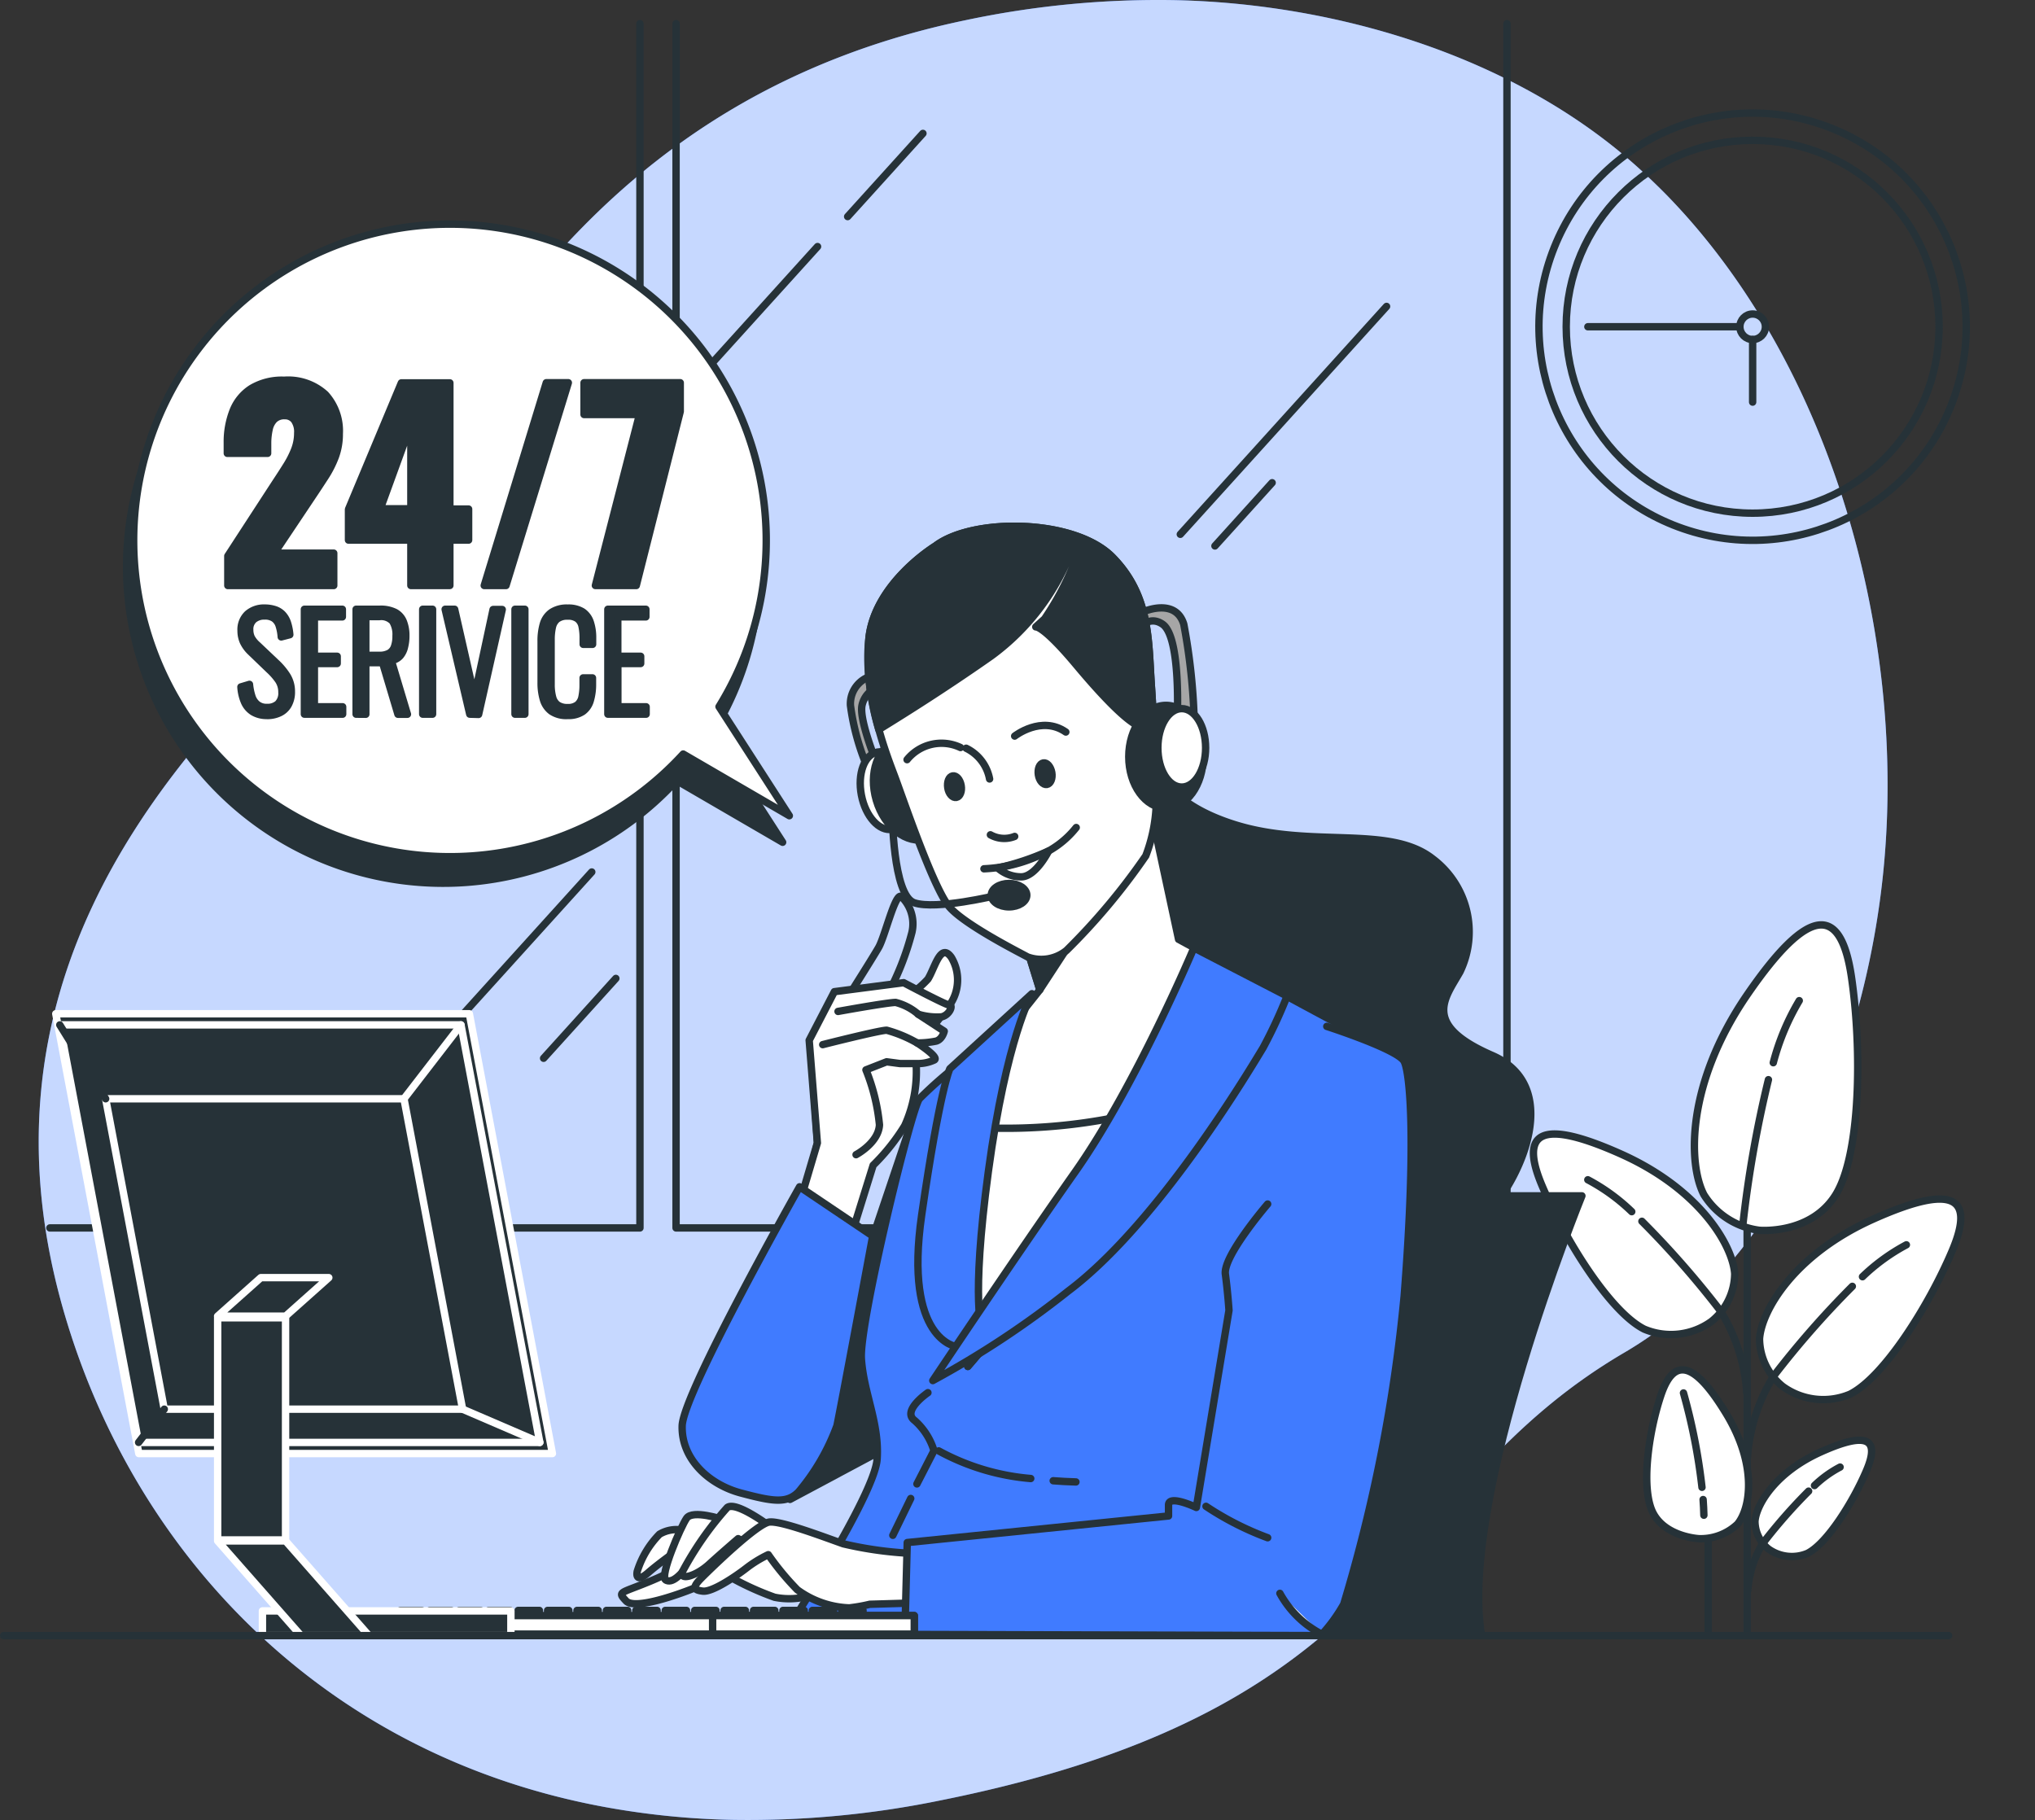 <svg xmlns="http://www.w3.org/2000/svg" width="137.721" height="123.181" viewBox="0 0 137.721 123.181">
  <rect x="0" y="0" width="137.721" height="123.181" fill="#333333" stroke="none"/>
  <g id="Group_7510" data-name="Group 7510" transform="translate(-1272.75 -3974.57)">
    <g id="freepik--background-simple--inject-80" transform="translate(1275.367 3974.57)">
      <path id="Path_54324" data-name="Path 54324" d="M147,99.6c-1.382,11.717-6.731,25.335-17.415,31.593-16.14,9.455-14.778,24-46.293,30.312a64.628,64.628,0,0,1-13.967,1.319,53.552,53.552,0,0,1-6.855-.56c-20.023-2.914-33.5-16.832-38.44-33.633-6.506-22.095,6.483-36.561,15.092-45.275S54.036,47.489,84.957,41.029a62.814,62.814,0,0,1,14.357-1.362c11,.268,23,3.881,31.3,11.423.623.577,1.229,1.154,1.821,1.757C143.98,64.694,148.885,83.635,147,99.6Z" transform="translate(-22.266 -39.654)" fill="#407bff"/>
      <path id="Path_54325" data-name="Path 54325" d="M147,99.6c-1.382,11.717-6.731,25.335-17.415,31.593-16.14,9.455-14.778,24-46.293,30.312a64.628,64.628,0,0,1-13.967,1.319,53.552,53.552,0,0,1-6.855-.56c-20.023-2.914-33.5-16.832-38.44-33.633-6.506-22.095,6.483-36.561,15.092-45.275S54.036,47.489,84.957,41.029a62.814,62.814,0,0,1,14.357-1.362c11,.268,23,3.881,31.3,11.423.623.577,1.229,1.154,1.821,1.757C143.98,64.694,148.885,83.635,147,99.6Z" transform="translate(-22.266 -39.654)" fill="#fff" opacity="0.7"/>
    </g>
    <g id="freepik--Plant--inject-80" transform="translate(1376.525 4037.167)">
      <line id="Line_401" data-name="Line 401" y1="32.56" transform="translate(14.465 15.331)" fill="none" stroke="#263238" stroke-linecap="round" stroke-linejoin="round" stroke-width="0.5"/>
      <line id="Line_402" data-name="Line 402" y1="16.146" transform="translate(11.825 31.745)" fill="none" stroke="#263238" stroke-linecap="round" stroke-linejoin="round" stroke-width="0.5"/>
      <path id="Path_54326" data-name="Path 54326" d="M415.036,277.281a5.21,5.21,0,0,1-3.751-2.409c-1.091-2.106-1.194-7.539,2.949-13.56s6.316-6.085,7.037-1.171.617,12.049-1.079,14.752S415.036,277.281,415.036,277.281Z" transform="translate(-399.746 -256.612)" fill="#fff" stroke="#263238" stroke-linecap="round" stroke-linejoin="round" stroke-width="0.5"/>
      <path id="Path_54327" data-name="Path 54327" d="M429.14,278.581a16.223,16.223,0,0,1,1.757-4.2" transform="translate(-412.906 -269.254)" fill="none" stroke="#263238" stroke-linecap="round" stroke-linejoin="round" stroke-width="0.5"/>
      <path id="Path_54328" data-name="Path 54328" d="M422,302.753a77.477,77.477,0,0,1,1.731-9.833" transform="translate(-407.826 -282.444)" fill="none" stroke="#263238" stroke-linecap="round" stroke-linejoin="round" stroke-width="0.5"/>
      <path id="Path_54329" data-name="Path 54329" d="M427.47,333.594a4.179,4.179,0,0,1-1.57-3.229c.138-1.9,2.331-5.7,7.7-8.1s6.9-1.552,5.343,2.135-4.616,8.566-6.924,9.72A4.673,4.673,0,0,1,427.47,333.594Z" transform="translate(-410.596 -302.356)" fill="#fff" stroke="#263238" stroke-linecap="round" stroke-linejoin="round" stroke-width="0.5"/>
      <path id="Path_54330" data-name="Path 54330" d="M450.07,333.818a13.3,13.3,0,0,1,2.969-2.158" transform="translate(-427.798 -310.007)" fill="none" stroke="#263238" stroke-linecap="round" stroke-linejoin="round" stroke-width="0.5"/>
      <path id="Path_54331" data-name="Path 54331" d="M430.178,341.4a62.373,62.373,0,0,0-5.315,6.059,12.072,12.072,0,0,0-1.783,5.531" transform="translate(-408.595 -316.937)" fill="none" stroke="#263238" stroke-linecap="round" stroke-linejoin="round" stroke-width="0.5"/>
      <path id="Path_54332" data-name="Path 54332" d="M425.747,384.871a2.419,2.419,0,0,1-.909-1.87c.081-1.1,1.35-3.3,4.463-4.7s4-.9,3.093,1.241-2.675,4.963-4.008,5.629A2.725,2.725,0,0,1,425.747,384.871Z" transform="translate(-409.843 -342.635)" fill="#fff" stroke="#263238" stroke-linecap="round" stroke-linejoin="round" stroke-width="0.5"/>
      <path id="Path_54333" data-name="Path 54333" d="M438.81,385.049a7.5,7.5,0,0,1,1.731-1.249" transform="translate(-419.786 -347.104)" fill="none" stroke="#263238" stroke-linecap="round" stroke-linejoin="round" stroke-width="0.5"/>
      <path id="Path_54334" data-name="Path 54334" d="M427.284,389.44a36.157,36.157,0,0,0-3.079,3.506,6.989,6.989,0,0,0-1.036,3.205" transform="translate(-408.659 -351.116)" fill="none" stroke="#263238" stroke-linecap="round" stroke-linejoin="round" stroke-width="0.5"/>
      <path id="Path_54335" data-name="Path 54335" d="M384.928,318.334a4.188,4.188,0,0,0,1.57-3.229c-.136-1.9-2.331-5.7-7.7-8.1s-6.9-1.552-5.341,2.135,4.616,8.566,6.924,9.72A4.673,4.673,0,0,0,384.928,318.334Z" transform="translate(-372.875 -291.499)" fill="#fff" stroke="#263238" stroke-linecap="round" stroke-linejoin="round" stroke-width="0.5"/>
      <path id="Path_54336" data-name="Path 54336" d="M388.612,318.558a13.1,13.1,0,0,0-2.972-2.158" transform="translate(-381.957 -299.15)" fill="none" stroke="#263238" stroke-linecap="round" stroke-linejoin="round" stroke-width="0.5"/>
      <path id="Path_54337" data-name="Path 54337" d="M398.33,326.14a62.505,62.505,0,0,1,5.312,6.059,12.092,12.092,0,0,1,1.786,5.531" transform="translate(-390.986 -306.08)" fill="none" stroke="#263238" stroke-linecap="round" stroke-linejoin="round" stroke-width="0.5"/>
      <path id="Path_54338" data-name="Path 54338" d="M402.991,372.41a3.622,3.622,0,0,0,2.6-.987c.866-1.042,1.385-3.95-.779-7.5s-3.546-3.8-4.411-1.2-1.37,6.4-.5,7.992S402.991,372.41,402.991,372.41Z" transform="translate(-391.778 -330.869)" fill="#fff" stroke="#263238" stroke-linecap="round" stroke-linejoin="round" stroke-width="0.5"/>
      <path id="Path_54339" data-name="Path 54339" d="M412.68,391.41c.026.355.043.71.052,1.062" transform="translate(-401.195 -352.518)" fill="none" stroke="#263238" stroke-linecap="round" stroke-linejoin="round" stroke-width="0.5"/>
      <path id="Path_54340" data-name="Path 54340" d="M408.08,366.41a40.389,40.389,0,0,1,1.252,6.385" transform="translate(-397.923 -334.731)" fill="none" stroke="#263238" stroke-linecap="round" stroke-linejoin="round" stroke-width="0.5"/>
    </g>
    <g id="freepik--Window--inject-80" transform="translate(1276.125 3976.17)">
      <path id="Path_54341" data-name="Path 54341" d="M24.89,126.707H64.824V45.2" transform="translate(-24.89 -45.2)" fill="none" stroke="#263238" stroke-linecap="round" stroke-linejoin="round" stroke-width="0.5"/>
      <path id="Path_54342" data-name="Path 54342" d="M211.7,126.707H171.77V45.2" transform="translate(-129.392 -45.2)" fill="none" stroke="#263238" stroke-linecap="round" stroke-linejoin="round" stroke-width="0.5"/>
      <path id="Path_54343" data-name="Path 54343" d="M228.26,126.707h39.934V45.2" transform="translate(-169.584 -45.2)" fill="none" stroke="#263238" stroke-linecap="round" stroke-linejoin="round" stroke-width="0.5"/>
      <line id="Line_403" data-name="Line 403" x1="13.959" y2="15.424" transform="translate(76.504 19.138)" fill="none" stroke="#263238" stroke-linecap="round" stroke-linejoin="round" stroke-width="0.5"/>
      <line id="Line_404" data-name="Line 404" x1="3.872" y2="4.279" transform="translate(78.847 31.071)" fill="none" stroke="#263238" stroke-linecap="round" stroke-linejoin="round" stroke-width="0.5"/>
      <line id="Line_405" data-name="Line 405" x1="7.539" y2="8.33" transform="translate(44.415 15.087)" fill="none" stroke="#263238" stroke-linecap="round" stroke-linejoin="round" stroke-width="0.5"/>
      <line id="Line_406" data-name="Line 406" y1="5.629" x2="5.095" transform="translate(53.991 7.429)" fill="none" stroke="#263238" stroke-linecap="round" stroke-linejoin="round" stroke-width="0.5"/>
      <line id="Line_407" data-name="Line 407" x1="4.89" y2="5.404" transform="translate(33.414 64.62)" fill="none" stroke="#263238" stroke-linecap="round" stroke-linejoin="round" stroke-width="0.5"/>
      <line id="Line_408" data-name="Line 408" x1="9.068" y2="10.02" transform="translate(27.606 57.416)" fill="none" stroke="#263238" stroke-linecap="round" stroke-linejoin="round" stroke-width="0.5"/>
    </g>
    <g id="freepik--Clock--inject-80" transform="translate(1372.57 3977.893)">
      <circle id="Ellipse_10613" data-name="Ellipse 10613" cx="14.455" cy="14.455" r="14.455" transform="translate(0 26.844) rotate(-68.21)" fill="none" stroke="#263238" stroke-linecap="round" stroke-linejoin="round" stroke-width="0.5"/>
      <circle id="Ellipse_10614" data-name="Ellipse 10614" cx="12.617" cy="12.617" r="12.617" transform="translate(6.175 6.174)" fill="none" stroke="#263238" stroke-linecap="round" stroke-linejoin="round" stroke-width="0.5"/>
      <circle id="Ellipse_10615" data-name="Ellipse 10615" cx="0.863" cy="0.863" r="0.863" transform="translate(17.93 17.929)" fill="none" stroke="#263238" stroke-linecap="round" stroke-linejoin="round" stroke-width="0.5"/>
      <line id="Line_409" data-name="Line 409" y2="4.238" transform="translate(18.792 19.654)" fill="none" stroke="#263238" stroke-linecap="round" stroke-linejoin="round" stroke-width="0.5"/>
      <line id="Line_410" data-name="Line 410" x1="10.289" transform="translate(7.641 18.791)" fill="none" stroke="#263238" stroke-linecap="round" stroke-linejoin="round" stroke-width="0.5"/>
    </g>
    <g id="freepik--speech-bubble--inject-80" transform="translate(1281.318 3989.741)">
      <path id="Path_54344" data-name="Path 54344" d="M87.289,138.4l-4.755-7.38a21.423,21.423,0,1,0-2.426,3.205Z" transform="translate(-42.892 -96.567)" fill="#263238" stroke="#263238" stroke-linecap="round" stroke-linejoin="round" stroke-width="0.5"/>
      <path id="Path_54345" data-name="Path 54345" d="M88.914,132.271l-4.758-7.38a21.405,21.405,0,1,0-2.424,3.205Z" transform="translate(-44.064 -92.234)" fill="#fff" stroke="#263238" stroke-linecap="round" stroke-linejoin="round" stroke-width="0.5"/>
      <path id="Path_54346" data-name="Path 54346" d="M66.553,142.739v-2l3.278-5.038c.248-.372.482-.736.7-1.085a6.413,6.413,0,0,0,.542-1.068,3.081,3.081,0,0,0,.211-1.137,1.365,1.365,0,0,0-.237-.88.793.793,0,0,0-.643-.289.972.972,0,0,0-.713.254,1.325,1.325,0,0,0-.346.678,4.352,4.352,0,0,0-.1.949v.669H66.519v-.727a5.739,5.739,0,0,1,.39-2.158,3.174,3.174,0,0,1,1.238-1.509,4.01,4.01,0,0,1,2.219-.551,3.734,3.734,0,0,1,2.787.958,3.662,3.662,0,0,1,.941,2.669,4.411,4.411,0,0,1-.263,1.544,7.03,7.03,0,0,1-.7,1.379c-.289.447-.594.912-.923,1.4L69.7,140.549H73.72v2.19Z" transform="translate(-59.702 -118.282)" fill="#263238" stroke="#263238" stroke-linecap="round" stroke-linejoin="round" stroke-width="0.5"/>
      <path id="Path_54347" data-name="Path 54347" d="M99.161,143.183v-3.073H94.94v-2.083l3.578-8.558H101.8v8.54h1.269v2.1H101.8v3.073Zm-2.069-5.193h2.069V132.3Z" transform="translate(-79.923 -118.727)" fill="#263238" stroke="#263238" stroke-linecap="round" stroke-linejoin="round" stroke-width="0.5"/>
      <path id="Path_54348" data-name="Path 54348" d="M126.78,143.155l4.2-13.725h1.492l-4.218,13.725Z" transform="translate(-102.577 -118.698)" fill="#263238" stroke="#263238" stroke-linecap="round" stroke-linejoin="round" stroke-width="0.5"/>
      <path id="Path_54349" data-name="Path 54349" d="M150.957,143.155l2.983-11.573H150.19V129.43H156.7v1.948l-2.975,11.777Z" transform="translate(-119.232 -118.698)" fill="#263238" stroke="#263238" stroke-linecap="round" stroke-linejoin="round" stroke-width="0.5"/>
      <path id="Path_54350" data-name="Path 54350" d="M71.5,189.568a1.783,1.783,0,0,1-.961-.239,1.5,1.5,0,0,1-.577-.675,3.038,3.038,0,0,1-.237-1.016l.577-.173a3.9,3.9,0,0,0,.159.793,1.154,1.154,0,0,0,.361.56,1,1,0,0,0,.675.208,1.047,1.047,0,0,0,.736-.245A1.024,1.024,0,0,0,72.5,188a1.442,1.442,0,0,0-.231-.811,4.357,4.357,0,0,0-.638-.724l-1.246-1.2a2.308,2.308,0,0,1-.493-.672,1.82,1.82,0,0,1-.156-.759,1.443,1.443,0,0,1,.439-1.131,1.679,1.679,0,0,1,1.154-.4,2.236,2.236,0,0,1,.678.1,1.255,1.255,0,0,1,.519.312,1.515,1.515,0,0,1,.338.557,3.543,3.543,0,0,1,.167.831l-.577.15a3.188,3.188,0,0,0-.144-.767.955.955,0,0,0-.343-.485,1.073,1.073,0,0,0-.643-.167,1.093,1.093,0,0,0-.718.228.866.866,0,0,0-.289.71,1.238,1.238,0,0,0,.11.525,1.835,1.835,0,0,0,.421.516L72.1,186a4.5,4.5,0,0,1,.73.866,2,2,0,0,1,.306,1.088,1.769,1.769,0,0,1-.208.894,1.3,1.3,0,0,1-.577.54,1.93,1.93,0,0,1-.845.185Z" transform="translate(-61.987 -156.318)" fill="#263238" stroke="#263238" stroke-linecap="round" stroke-linejoin="round" stroke-width="0.5"/>
      <path id="Path_54351" data-name="Path 54351" d="M84.6,189.663v-7.1h2.568v.516H85.275v2.666h1.544v.49H85.275v2.928h1.913v.5Z" transform="translate(-72.567 -156.499)" fill="#263238" stroke="#263238" stroke-linecap="round" stroke-linejoin="round" stroke-width="0.5"/>
      <path id="Path_54352" data-name="Path 54352" d="M96.73,189.657v-7.1h1.6a2.164,2.164,0,0,1,1.047.214,1.232,1.232,0,0,1,.548.623,2.524,2.524,0,0,1,.167.969,2.958,2.958,0,0,1-.089.744,1.422,1.422,0,0,1-.289.6,1.016,1.016,0,0,1-.6.323l1.088,3.632H99.56l-1.042-3.491H97.385v3.491Zm.655-3.982h.9a1.327,1.327,0,0,0,.692-.15.808.808,0,0,0,.349-.439,2.1,2.1,0,0,0,.107-.727,1.714,1.714,0,0,0-.228-.984,1.043,1.043,0,0,0-.9-.323h-.92Z" transform="translate(-81.197 -156.493)" fill="#263238" stroke="#263238" stroke-linecap="round" stroke-linejoin="round" stroke-width="0.5"/>
      <path id="Path_54353" data-name="Path 54353" d="M112.35,189.663v-7.1h.666v7.1Z" transform="translate(-92.31 -156.499)" fill="#263238" stroke="#263238" stroke-linecap="round" stroke-linejoin="round" stroke-width="0.5"/>
      <path id="Path_54354" data-name="Path 54354" d="M119.275,189.663l-1.665-7.1h.641l1.342,5.9,1.261-5.883h.62l-1.6,7.1Z" transform="translate(-96.052 -156.499)" fill="#263238" stroke="#263238" stroke-linecap="round" stroke-linejoin="round" stroke-width="0.5"/>
      <path id="Path_54355" data-name="Path 54355" d="M134,189.663v-7.1h.666v7.1Z" transform="translate(-107.714 -156.499)" fill="#263238" stroke="#263238" stroke-linecap="round" stroke-linejoin="round" stroke-width="0.5"/>
      <path id="Path_54356" data-name="Path 54356" d="M141.926,189.559a1.789,1.789,0,0,1-1.108-.289,1.509,1.509,0,0,1-.54-.8,3.892,3.892,0,0,1-.15-1.119v-2.833a4,4,0,0,1,.153-1.154,1.46,1.46,0,0,1,.548-.779,1.861,1.861,0,0,1,1.1-.289,1.8,1.8,0,0,1,1,.245,1.371,1.371,0,0,1,.522.7,3.312,3.312,0,0,1,.159,1.073v.43h-.635v-.41a3.751,3.751,0,0,0-.075-.8.865.865,0,0,0-.3-.516,1.053,1.053,0,0,0-.675-.185,1.125,1.125,0,0,0-.716.2.99.99,0,0,0-.323.557,3.77,3.77,0,0,0-.084.834v3.027a3.273,3.273,0,0,0,.1.866.932.932,0,0,0,.343.534,1.154,1.154,0,0,0,.675.176,1.036,1.036,0,0,0,.675-.193.935.935,0,0,0,.3-.54,3.938,3.938,0,0,0,.075-.811v-.465h.632v.421a3.809,3.809,0,0,1-.147,1.105,1.379,1.379,0,0,1-.508.747A1.711,1.711,0,0,1,141.926,189.559Z" transform="translate(-112.074 -156.308)" fill="#263238" stroke="#263238" stroke-linecap="round" stroke-linejoin="round" stroke-width="0.5"/>
      <path id="Path_54357" data-name="Path 54357" d="M155.78,189.663v-7.1h2.571v.516h-1.9v2.666H158v.49h-1.544v2.928h1.913v.5Z" transform="translate(-123.21 -156.499)" fill="#263238" stroke="#263238" stroke-linecap="round" stroke-linejoin="round" stroke-width="0.5"/>
    </g>
    <g id="freepik--Character--inject-80" transform="translate(1314.82 4010.186)">
      <path id="Path_54358" data-name="Path 54358" d="M313.427,320.17h15.456s-8.367,20.574-6.789,29.764H306.43S309.353,326.437,313.427,320.17Z" transform="translate(-263.896 -274.851)" fill="#263238" stroke="#263238" stroke-linecap="round" stroke-linejoin="round" stroke-width="0.5"/>
      <path id="Path_54359" data-name="Path 54359" d="M273.424,216.893s.153,2.784,5.338,4.409,10.447,0,13.387,2.308A6.193,6.193,0,0,1,294,231.27c-1.007,1.78-2.631,3.557,2.167,5.646s1.933,8.2-.078,10.447-5.482,3.327-9.363,2.553-8.433-10.136-13.384-15.09-5.557-14.091-2.4-16.711S273.424,216.893,273.424,216.893Z" transform="translate(-237.266 -201.107)" fill="#263238" stroke="#263238" stroke-linecap="round" stroke-linejoin="round" stroke-width="0.5"/>
      <path id="Path_54360" data-name="Path 54360" d="M279.122,182.5s2.135-.932,2.683.866a41.148,41.148,0,0,1,.71,6.737l-1.154-.274s.274-5.586-.987-6.463-2.245,1.1-2.245,1.1Z" transform="translate(-243.761 -176.733)" fill="#a6a6a6" stroke="#263238" stroke-linecap="round" stroke-linejoin="round" stroke-width="0.5"/>
      <path id="Path_54361" data-name="Path 54361" d="M198.5,324.529l7.294-3.9s-.5-7.654-.433-7.943,1.9-15.266,1.9-15.266l-5,14.833Z" transform="translate(-187.106 -258.665)" fill="#263238" stroke="#263238" stroke-linecap="round" stroke-linejoin="round" stroke-width="0.5"/>
      <path id="Path_54362" data-name="Path 54362" d="M229.749,262.308s7.213,3.93,8.182,4.328.4,5.41.4,8.684-4.9,30.929-4.9,30.929H197.1s6.137-9.409,6.3-11.864-.9-4.42-1.065-6.792,3.355-16.858,3.927-17.6a27.657,27.657,0,0,1,3.029-2.617l8.673-7.6,4.01-.9Z" transform="translate(-186.11 -231.245)" fill="#407bff" stroke="#263238" stroke-linecap="round" stroke-linejoin="round" stroke-width="0.5"/>
      <line id="Line_411" data-name="Line 411" x1="1.212" y2="2.493" transform="translate(18.353 65.801)" fill="none" stroke="#263238" stroke-linecap="round" stroke-linejoin="round" stroke-width="0.5"/>
      <path id="Path_54363" data-name="Path 54363" d="M228.009,366.34s-1.8,1.226-.9,1.881a4.452,4.452,0,0,1,1.31,2.046l-1.154,2.248" transform="translate(-207.281 -307.7)" fill="none" stroke="#263238" stroke-linecap="round" stroke-linejoin="round" stroke-width="0.5"/>
      <path id="Path_54364" data-name="Path 54364" d="M260.24,387c.488.038,1,.066,1.538.081" transform="translate(-231.033 -322.399)" fill="none" stroke="#263238" stroke-linecap="round" stroke-linejoin="round" stroke-width="0.5"/>
      <path id="Path_54365" data-name="Path 54365" d="M233.39,380a15.7,15.7,0,0,0,6.226,1.87" transform="translate(-211.93 -317.419)" fill="none" stroke="#263238" stroke-linecap="round" stroke-linejoin="round" stroke-width="0.5"/>
      <path id="Path_54366" data-name="Path 54366" d="M213.766,198.39a1.953,1.953,0,0,0-1.093,1.861,16.054,16.054,0,0,0,1.154,4.215l.658-.216s-1.2-2.9-1.039-3.944a1.679,1.679,0,0,1,1.154-1.313l-.219-.713Z" transform="translate(-197.188 -188.129)" fill="#a6a6a6" stroke="#263238" stroke-linecap="round" stroke-linejoin="round" stroke-width="0.5"/>
      <path id="Path_54367" data-name="Path 54367" d="M218.228,218.334c.288,1.443-.2,2.744-1.082,2.914s-1.812-.866-2.089-2.308.2-2.747,1.082-2.914S217.951,216.895,218.228,218.334Z" transform="translate(-198.831 -200.742)" fill="#fff" stroke="#263238" stroke-linecap="round" stroke-linejoin="round" stroke-width="0.5"/>
      <path id="Path_54368" data-name="Path 54368" d="M223.076,215.826c.545,1.841-.092,3.656-1.425,4.039s-2.856-.776-3.4-2.617.092-3.656,1.425-4.039S222.531,213.985,223.076,215.826Z" transform="translate(-201.016 -198.699)" fill="#263238" stroke="#263238" stroke-linecap="round" stroke-linejoin="round" stroke-width="0.5"/>
      <path id="Path_54369" data-name="Path 54369" d="M242.488,236.009l1.3,4.212-4.259,5.366-.71,4.146s-.707,11.829-.3,13.653a14.052,14.052,0,0,1,.4,2.325s8.8-10.214,13.148-16.483,5.358-10.115,5.358-10.115l-4.247-2.308-2.02-9.406Z" transform="translate(-215.486 -208.847)" fill="#fff" stroke="#263238" stroke-linecap="round" stroke-linejoin="round" stroke-width="0.5"/>
      <path id="Path_54370" data-name="Path 54370" d="M258.783,243.11l-5.421,8.289-1.512-4.879Z" transform="translate(-225.064 -220.025)" fill="#263238" stroke="#263238" stroke-linecap="round" stroke-linejoin="round" stroke-width="0.5"/>
      <path id="Path_54371" data-name="Path 54371" d="M238.846,299.809l-.04.234s-.707,11.829-.3,13.653a14.053,14.053,0,0,1,.4,2.326s8.8-10.214,13.148-16.483c.34-.491.658-.967.961-1.428A37.929,37.929,0,0,1,238.846,299.809Z" transform="translate(-215.479 -259.156)" fill="#fff" stroke="#263238" stroke-linecap="round" stroke-linejoin="round" stroke-width="0.5"/>
      <path id="Path_54372" data-name="Path 54372" d="M221.341,164.434s-4.054,2.464-4.492,6.186,1.1,7.721,1.7,9.308,2.683,7.776,3.777,8.982,4.654,3.009,5.257,3.338a2.705,2.705,0,0,0,2.628-.439,43.7,43.7,0,0,0,5.366-6.405,10.782,10.782,0,0,0,.71-3.506s-.11-4.818-.326-7.937-.055-6.134-2.628-8.762S223.86,162.515,221.341,164.434Z" transform="translate(-200.106 -163.097)" fill="#fff" stroke="#263238" stroke-linecap="round" stroke-linejoin="round" stroke-width="0.5"/>
      <path id="Path_54373" data-name="Path 54373" d="M235.961,173.961c-.219-3.122-.055-6.134-2.628-8.762s-9.472-2.683-11.991-.765c0,0-4.054,2.464-4.492,6.186a16.724,16.724,0,0,0,.664,6.238c.932-.577,4.077-2.5,7.605-4.977a15.71,15.71,0,0,0,5.586-7.556s.49-.274.384.329a19.907,19.907,0,0,1-2.354,4.709l-.6.545s.493-.11,2.738,2.574,3.5,3.78,4.16,4.109a3.578,3.578,0,0,0,1.088.211C236.074,175.816,236.022,174.823,235.961,173.961Z" transform="translate(-200.107 -163.097)" fill="#263238" stroke="#263238" stroke-linecap="round" stroke-linejoin="round" stroke-width="0.5"/>
      <path id="Path_54374" data-name="Path 54374" d="M257.632,219.257c.069.4-.078.765-.332.808s-.514-.245-.577-.646.078-.765.332-.811S257.559,218.856,257.632,219.257Z" transform="translate(-228.52 -202.589)" fill="#263238" stroke="#263238" stroke-linecap="round" stroke-linejoin="round" stroke-width="0.5"/>
      <path id="Path_54375" data-name="Path 54375" d="M236.381,222.294c.072.4-.075.765-.329.811s-.516-.245-.577-.649.075-.762.329-.808S236.311,221.893,236.381,222.294Z" transform="translate(-213.403 -204.751)" fill="#263238" stroke="#263238" stroke-linecap="round" stroke-linejoin="round" stroke-width="0.5"/>
      <path id="Path_54376" data-name="Path 54376" d="M251.2,210.54s1.809-1.422,3.462-.274" transform="translate(-224.601 -196.338)" fill="none" stroke="#263238" stroke-linecap="round" stroke-linejoin="round" stroke-width="0.5"/>
      <path id="Path_54377" data-name="Path 54377" d="M229.575,214.285a3,3,0,0,0-3.615.822" transform="translate(-206.643 -199.309)" fill="none" stroke="#263238" stroke-linecap="round" stroke-linejoin="round" stroke-width="0.5"/>
      <path id="Path_54378" data-name="Path 54378" d="M239.82,215.17a2.909,2.909,0,0,1,1.587,2.08" transform="translate(-216.505 -200.146)" fill="none" stroke="#263238" stroke-linecap="round" stroke-linejoin="round" stroke-width="0.5"/>
      <path id="Path_54379" data-name="Path 54379" d="M245.51,235.48a1.91,1.91,0,0,0,1.642.11" transform="translate(-220.553 -214.596)" fill="none" stroke="#263238" stroke-linecap="round" stroke-linejoin="round" stroke-width="0.5"/>
      <path id="Path_54380" data-name="Path 54380" d="M244,236.563a9.992,9.992,0,0,0,3.56-.822,6.333,6.333,0,0,0,2.683-1.971" transform="translate(-219.479 -213.379)" fill="none" stroke="#263238" stroke-linecap="round" stroke-linejoin="round" stroke-width="0.5"/>
      <path id="Path_54381" data-name="Path 54381" d="M247.22,240.421a2.392,2.392,0,0,0,1.587.6c.987,0,1.861-1.751,1.861-1.751A17.605,17.605,0,0,1,247.22,240.421Z" transform="translate(-221.769 -217.292)" fill="none" stroke="#263238" stroke-linecap="round" stroke-linejoin="round" stroke-width="0.5"/>
      <ellipse id="Ellipse_10616" data-name="Ellipse 10616" cx="2.519" cy="3.477" rx="2.519" ry="3.477" transform="translate(34.32 12.122)" fill="#263238" stroke="#263238" stroke-linecap="round" stroke-linejoin="round" stroke-width="0.5"/>
      <ellipse id="Ellipse_10617" data-name="Ellipse 10617" cx="1.616" cy="2.654" rx="1.616" ry="2.654" transform="translate(36.29 12.344)" fill="#fff" stroke="#263238" stroke-linecap="round" stroke-linejoin="round" stroke-width="0.5"/>
      <path id="Path_54382" data-name="Path 54382" d="M222.49,230s.017,5.69,1.495,6.183,5.531-.493,5.531-.493" transform="translate(-204.175 -210.697)" fill="none" stroke="#263238" stroke-linecap="round" stroke-linejoin="round" stroke-width="0.5"/>
      <path id="Path_54383" data-name="Path 54383" d="M248.109,247.683c0,.439-.54.793-1.206.793s-1.2-.355-1.2-.793.54-.793,1.2-.793S248.109,247.245,248.109,247.683Z" transform="translate(-220.688 -222.714)" fill="#263238" stroke="#263238" stroke-linecap="round" stroke-linejoin="round" stroke-width="0.5"/>
      <path id="Path_54384" data-name="Path 54384" d="M236.22,272.75s-1.731,3.027-2.946,12.028-.41,10.8-.41,10.8l-1.731,1.065s-3.6-.41-2.372-8.918,1.907-9.9,1.907-9.9Z" transform="translate(-208.455 -241.113)" fill="#407bff" stroke="#263238" stroke-linecap="round" stroke-linejoin="round" stroke-width="0.5"/>
      <path id="Path_54385" data-name="Path 54385" d="M249.669,262s-3.927,9.328-8.018,15.139S232,291.285,232,291.285a62.494,62.494,0,0,0,9.166-6.059c6.22-4.668,12.519-15.384,13.174-16.446a32.4,32.4,0,0,0,1.636-3.517Z" transform="translate(-210.941 -233.464)" fill="#407bff" stroke="#263238" stroke-linecap="round" stroke-linejoin="round" stroke-width="0.5"/>
      <path id="Path_54386" data-name="Path 54386" d="M163.747,400.268a20.375,20.375,0,0,1-3.009,1.506c-1.841.753-2.02.62-1.422,1.255s3.682-.5,4.518-.837,2.426-.837,2.426-.837a19.491,19.491,0,0,0,3.1,1.422,5.006,5.006,0,0,0,2.6-.167,2.611,2.611,0,0,0-.92-2.092c-1-.753-3.174-2.51-3.933-2.426S163.747,400.268,163.747,400.268Z" transform="translate(-159.01 -330.29)" fill="#fff" stroke="#263238" stroke-linecap="round" stroke-linejoin="round" stroke-width="0.5"/>
      <path id="Path_54387" data-name="Path 54387" d="M165.8,398.525a2.239,2.239,0,0,0-1.673.251,6.251,6.251,0,0,0-1.506,2.51c-.084.418.084.669.753.084s1.841-1.422,1.841-1.422l1-.335Z" transform="translate(-161.565 -330.555)" fill="#fff" stroke="#263238" stroke-linecap="round" stroke-linejoin="round" stroke-width="0.5"/>
      <path id="Path_54388" data-name="Path 54388" d="M173,395.271s-2.02-.669-2.426-.084-1.841,3.933-1.422,4.184,1-.251,1.757-1.339,1.171-1.673,1.171-1.673l1-.167Z" transform="translate(-166.173 -328.054)" fill="#fff" stroke="#263238" stroke-linecap="round" stroke-linejoin="round" stroke-width="0.5"/>
      <path id="Path_54389" data-name="Path 54389" d="M179.5,394.648s-2.617-2.046-3.272-1.555a21.949,21.949,0,0,0-3.027,4.328c-.245.646.9.329,1.8-.49s1.965-1.731,1.965-1.731L179,396.264Z" transform="translate(-169.08 -326.68)" fill="#fff" stroke="#263238" stroke-linecap="round" stroke-linejoin="round" stroke-width="0.5"/>
      <path id="Path_54390" data-name="Path 54390" d="M191.09,398.8a25.2,25.2,0,0,1-4.827-.655c-1.391-.49-4.175-1.555-4.991-1.474s-3.93,3.11-4.585,3.765-.577.831.066.912,2.224-.993,2.963-1.567a8.083,8.083,0,0,1,1.471-.9,18.378,18.378,0,0,0,1.965,2.375,6.323,6.323,0,0,0,3.517,1.226,11.537,11.537,0,0,0,1.391-.245l2.784-.081Z" transform="translate(-171.263 -329.276)" fill="#fff" stroke="#263238" stroke-linecap="round" stroke-linejoin="round" stroke-width="0.5"/>
      <path id="Path_54391" data-name="Path 54391" d="M249.986,292.443s-3.027,3.517-2.862,4.746.245,2.452.245,2.452l-2.21,13.338s-1.881-.9-1.881-.164v.739l-17.683,1.8-.164,6.218,28.148.081a10.973,10.973,0,0,0,1.555-2.126,106.879,106.879,0,0,0,4.091-20.866c.819-10.392.41-15.055,0-15.869s-5.237-2.372-5.237-2.372" transform="translate(-206.266 -246.57)" fill="#407bff" stroke="#263238" stroke-linecap="round" stroke-linejoin="round" stroke-width="0.5"/>
      <path id="Path_54392" data-name="Path 54392" d="M296.08,393a20.138,20.138,0,0,0,4.172,2.126" transform="translate(-256.532 -326.668)" fill="#fff" stroke="#263238" stroke-linecap="round" stroke-linejoin="round" stroke-width="0.5"/>
      <path id="Path_54393" data-name="Path 54393" d="M202.79,283.992l2.02-6.483a13.978,13.978,0,0,0,2.135-2.68,8.85,8.85,0,0,0,.73-4.694c-.136-.488,1.769-2.68,2.308-3.462a2.962,2.962,0,0,0,.121-3.231c-.73-1.036-1.1.672-1.584,1.463a6.553,6.553,0,0,1-2.2,1.584l-1.8,1.466s-2.986,2.62-3.174,2.986a16.091,16.091,0,0,0-.548,1.523l.245,3.534-1.584,6.154Z" transform="translate(-187.789 -234.259)" fill="#fff" stroke="#263238" stroke-linecap="round" stroke-linejoin="round" stroke-width="0.5"/>
      <path id="Path_54394" data-name="Path 54394" d="M212.73,256.416s1.463-2.308,1.89-3.047,1.1-3.656,1.523-3.462a2.55,2.55,0,0,1,.733,2.438,18.93,18.93,0,0,1-1.647,4.2Z" transform="translate(-197.231 -224.854)" fill="none" stroke="#263238" stroke-linecap="round" stroke-linejoin="round" stroke-width="0.5"/>
      <path id="Path_54395" data-name="Path 54395" d="M200.48,285.343l1.281-4.328-.554-6.948,1.705-3.289,4.691-.609s2.865,1.523,3.11,1.523,0,.669-.548.791a4.4,4.4,0,0,1-1.587-.182l1.769,1.154s-.121.548-.548.669a6.289,6.289,0,0,1-1.281.124s1.523.975,1.154,1.154a2.663,2.663,0,0,1-1.154.242h-1.154l-.915-.121-1.4.548a13.3,13.3,0,0,1,.915,3.719c-.061,1.22-1.584,2.02-1.584,2.02" transform="translate(-188.515 -239.277)" fill="#fff" stroke="#263238" stroke-linecap="round" stroke-linejoin="round" stroke-width="0.5"/>
      <path id="Path_54396" data-name="Path 54396" d="M215.2,275.6a3.76,3.76,0,0,0-1.523-.793c-.548,0-3.9.609-3.9.609" transform="translate(-195.132 -242.578)" fill="none" stroke="#263238" stroke-linecap="round" stroke-linejoin="round" stroke-width="0.5"/>
      <path id="Path_54397" data-name="Path 54397" d="M212.579,282.186a8.773,8.773,0,0,0-2.072-.866c-.488,0-4.328.975-4.328.975" transform="translate(-192.57 -247.21)" fill="none" stroke="#263238" stroke-linecap="round" stroke-linejoin="round" stroke-width="0.5"/>
      <path id="Path_54398" data-name="Path 54398" d="M181.166,318.05l4.948,3.332s-2.2,11.829-2.421,12.842a14.806,14.806,0,0,1-2.6,4.478c-.793.8-1.731.649-3.9.072s-4.039-2.308-3.973-4.55S181.166,318.05,181.166,318.05Z" transform="translate(-169.123 -273.343)" fill="#407bff" stroke="#263238" stroke-linecap="round" stroke-linejoin="round" stroke-width="0.5"/>
    </g>
    <g id="freepik--Device--inject-80" transform="translate(1276.525 4043.182)">
      <rect id="Rectangle_2765" data-name="Rectangle 2765" width="1.437" height="0.441" transform="translate(23.327 40.381)" fill="#fff" stroke="#263238" stroke-linecap="round" stroke-linejoin="round" stroke-width="0.5"/>
      <rect id="Rectangle_2766" data-name="Rectangle 2766" width="1.437" height="0.441" transform="translate(25.318 40.381)" fill="#fff" stroke="#263238" stroke-linecap="round" stroke-linejoin="round" stroke-width="0.5"/>
      <rect id="Rectangle_2767" data-name="Rectangle 2767" width="1.437" height="0.441" transform="translate(27.308 40.381)" fill="#fff" stroke="#263238" stroke-linecap="round" stroke-linejoin="round" stroke-width="0.5"/>
      <rect id="Rectangle_2768" data-name="Rectangle 2768" width="1.437" height="0.441" transform="translate(29.302 40.381)" fill="#fff" stroke="#263238" stroke-linecap="round" stroke-linejoin="round" stroke-width="0.5"/>
      <rect id="Rectangle_2769" data-name="Rectangle 2769" width="1.437" height="0.441" transform="translate(31.293 40.381)" fill="#fff" stroke="#263238" stroke-linecap="round" stroke-linejoin="round" stroke-width="0.5"/>
      <rect id="Rectangle_2770" data-name="Rectangle 2770" width="1.437" height="0.441" transform="translate(33.284 40.381)" fill="#fff" stroke="#263238" stroke-linecap="round" stroke-linejoin="round" stroke-width="0.5"/>
      <rect id="Rectangle_2771" data-name="Rectangle 2771" width="1.437" height="0.441" transform="translate(35.274 40.381)" fill="#fff" stroke="#263238" stroke-linecap="round" stroke-linejoin="round" stroke-width="0.5"/>
      <rect id="Rectangle_2772" data-name="Rectangle 2772" width="1.437" height="0.441" transform="translate(37.265 40.381)" fill="#fff" stroke="#263238" stroke-linecap="round" stroke-linejoin="round" stroke-width="0.5"/>
      <rect id="Rectangle_2773" data-name="Rectangle 2773" width="1.437" height="0.441" transform="translate(39.256 40.381)" fill="#fff" stroke="#263238" stroke-linecap="round" stroke-linejoin="round" stroke-width="0.5"/>
      <rect id="Rectangle_2774" data-name="Rectangle 2774" width="1.437" height="0.441" transform="translate(41.247 40.381)" fill="#fff" stroke="#263238" stroke-linecap="round" stroke-linejoin="round" stroke-width="0.5"/>
      <rect id="Rectangle_2775" data-name="Rectangle 2775" width="1.437" height="0.441" transform="translate(43.241 40.381)" fill="#fff" stroke="#263238" stroke-linecap="round" stroke-linejoin="round" stroke-width="0.5"/>
      <rect id="Rectangle_2776" data-name="Rectangle 2776" width="1.437" height="0.441" transform="translate(45.231 40.381)" fill="#fff" stroke="#263238" stroke-linecap="round" stroke-linejoin="round" stroke-width="0.5"/>
      <rect id="Rectangle_2777" data-name="Rectangle 2777" width="1.437" height="0.441" transform="translate(47.222 40.381)" fill="#fff" stroke="#263238" stroke-linecap="round" stroke-linejoin="round" stroke-width="0.5"/>
      <rect id="Rectangle_2778" data-name="Rectangle 2778" width="1.437" height="0.441" transform="translate(49.213 40.381)" fill="#fff" stroke="#263238" stroke-linecap="round" stroke-linejoin="round" stroke-width="0.5"/>
      <rect id="Rectangle_2779" data-name="Rectangle 2779" width="1.437" height="0.441" transform="translate(51.204 40.381)" fill="#fff" stroke="#263238" stroke-linecap="round" stroke-linejoin="round" stroke-width="0.5"/>
      <rect id="Rectangle_2780" data-name="Rectangle 2780" width="1.437" height="0.441" transform="translate(53.194 40.381)" fill="#fff" stroke="#263238" stroke-linecap="round" stroke-linejoin="round" stroke-width="0.5"/>
      <rect id="Rectangle_2781" data-name="Rectangle 2781" width="35.601" height="1.252" transform="translate(22.502 40.73)" fill="#fff" stroke="#263238" stroke-linecap="round" stroke-linejoin="round" stroke-width="0.5"/>
      <rect id="Rectangle_2782" data-name="Rectangle 2782" width="13.647" height="1.252" transform="translate(44.452 40.73)" fill="#fff" stroke="#263238" stroke-linecap="round" stroke-linejoin="round" stroke-width="0.5"/>
      <path id="Path_54399" data-name="Path 54399" d="M59.89,307.224H31.9L26.28,277.46H54.269Z" transform="translate(-26.28 -277.46)" fill="#263238" stroke="#fff" stroke-linecap="round" stroke-linejoin="round" stroke-width="0.5"/>
      <path id="Path_54400" data-name="Path 54400" d="M59.707,308.328H32.555L27.22,280.07H54.37Z" transform="translate(-26.949 -279.317)" fill="#263238" stroke="#fff" stroke-linecap="round" stroke-linejoin="round" stroke-width="0.5"/>
      <path id="Path_54401" data-name="Path 54401" d="M62.135,318.407H41.947L37.98,297.4H58.168Z" transform="translate(-34.604 -291.647)" fill="#263238" stroke="#fff" stroke-linecap="round" stroke-linejoin="round" stroke-width="0.5"/>
      <line id="Line_412" data-name="Line 412" x1="3.104" y1="5" transform="translate(0.271 0.753)" fill="none" stroke="#263238" stroke-linecap="round" stroke-linejoin="round" stroke-width="0.5"/>
      <line id="Line_413" data-name="Line 413" y1="5" x2="3.858" transform="translate(23.563 0.753)" fill="#263238" stroke="#fff" stroke-linecap="round" stroke-linejoin="round" stroke-width="0.5"/>
      <line id="Line_414" data-name="Line 414" x2="5.228" y2="2.25" transform="translate(27.531 26.76)" fill="#263238" stroke="#fff" stroke-linecap="round" stroke-linejoin="round" stroke-width="0.5"/>
      <line id="Line_415" data-name="Line 415" x1="1.737" y2="2.25" transform="translate(5.606 26.76)" fill="#fff" stroke="#263238" stroke-linecap="round" stroke-linejoin="round" stroke-width="0.5"/>
      <path id="Path_54402" data-name="Path 54402" d="M68.846,341.968h-4.6l2.926-2.608h4.6Z" transform="translate(-53.295 -321.501)" fill="#263238" stroke="#fff" stroke-linecap="round" stroke-linejoin="round" stroke-width="0.5"/>
      <rect id="Rectangle_2783" data-name="Rectangle 2783" width="16.815" height="1.671" transform="translate(13.985 40.416)" fill="#263238" stroke="#fff" stroke-linecap="round" stroke-linejoin="round" stroke-width="0.5"/>
      <path id="Path_54403" data-name="Path 54403" d="M74.487,407.528h-4.6L64.25,401.12h4.6Z" transform="translate(-53.295 -365.442)" fill="#263238" stroke="#fff" stroke-linecap="round" stroke-linejoin="round" stroke-width="0.5"/>
      <rect id="Rectangle_2784" data-name="Rectangle 2784" width="4.596" height="15.038" transform="translate(10.955 20.574)" fill="#263238" stroke="#fff" stroke-linecap="round" stroke-linejoin="round" stroke-width="0.5"/>
    </g>
    <g id="freepik--Table--inject-80" transform="translate(1273 4082.409)">
      <path id="Path_54404" data-name="Path 54404" d="M313.41,413.42a6.829,6.829,0,0,0,2.865,2.781" transform="translate(-227.041 -413.42)" fill="#fff" stroke="#263238" stroke-linecap="round" stroke-linejoin="round" stroke-width="0.5"/>
      <line id="Line_416" data-name="Line 416" x2="131.626" transform="translate(0 2.859)" fill="none" stroke="#263238" stroke-linecap="round" stroke-linejoin="round" stroke-width="0.5"/>
    </g>
  </g>
</svg>
